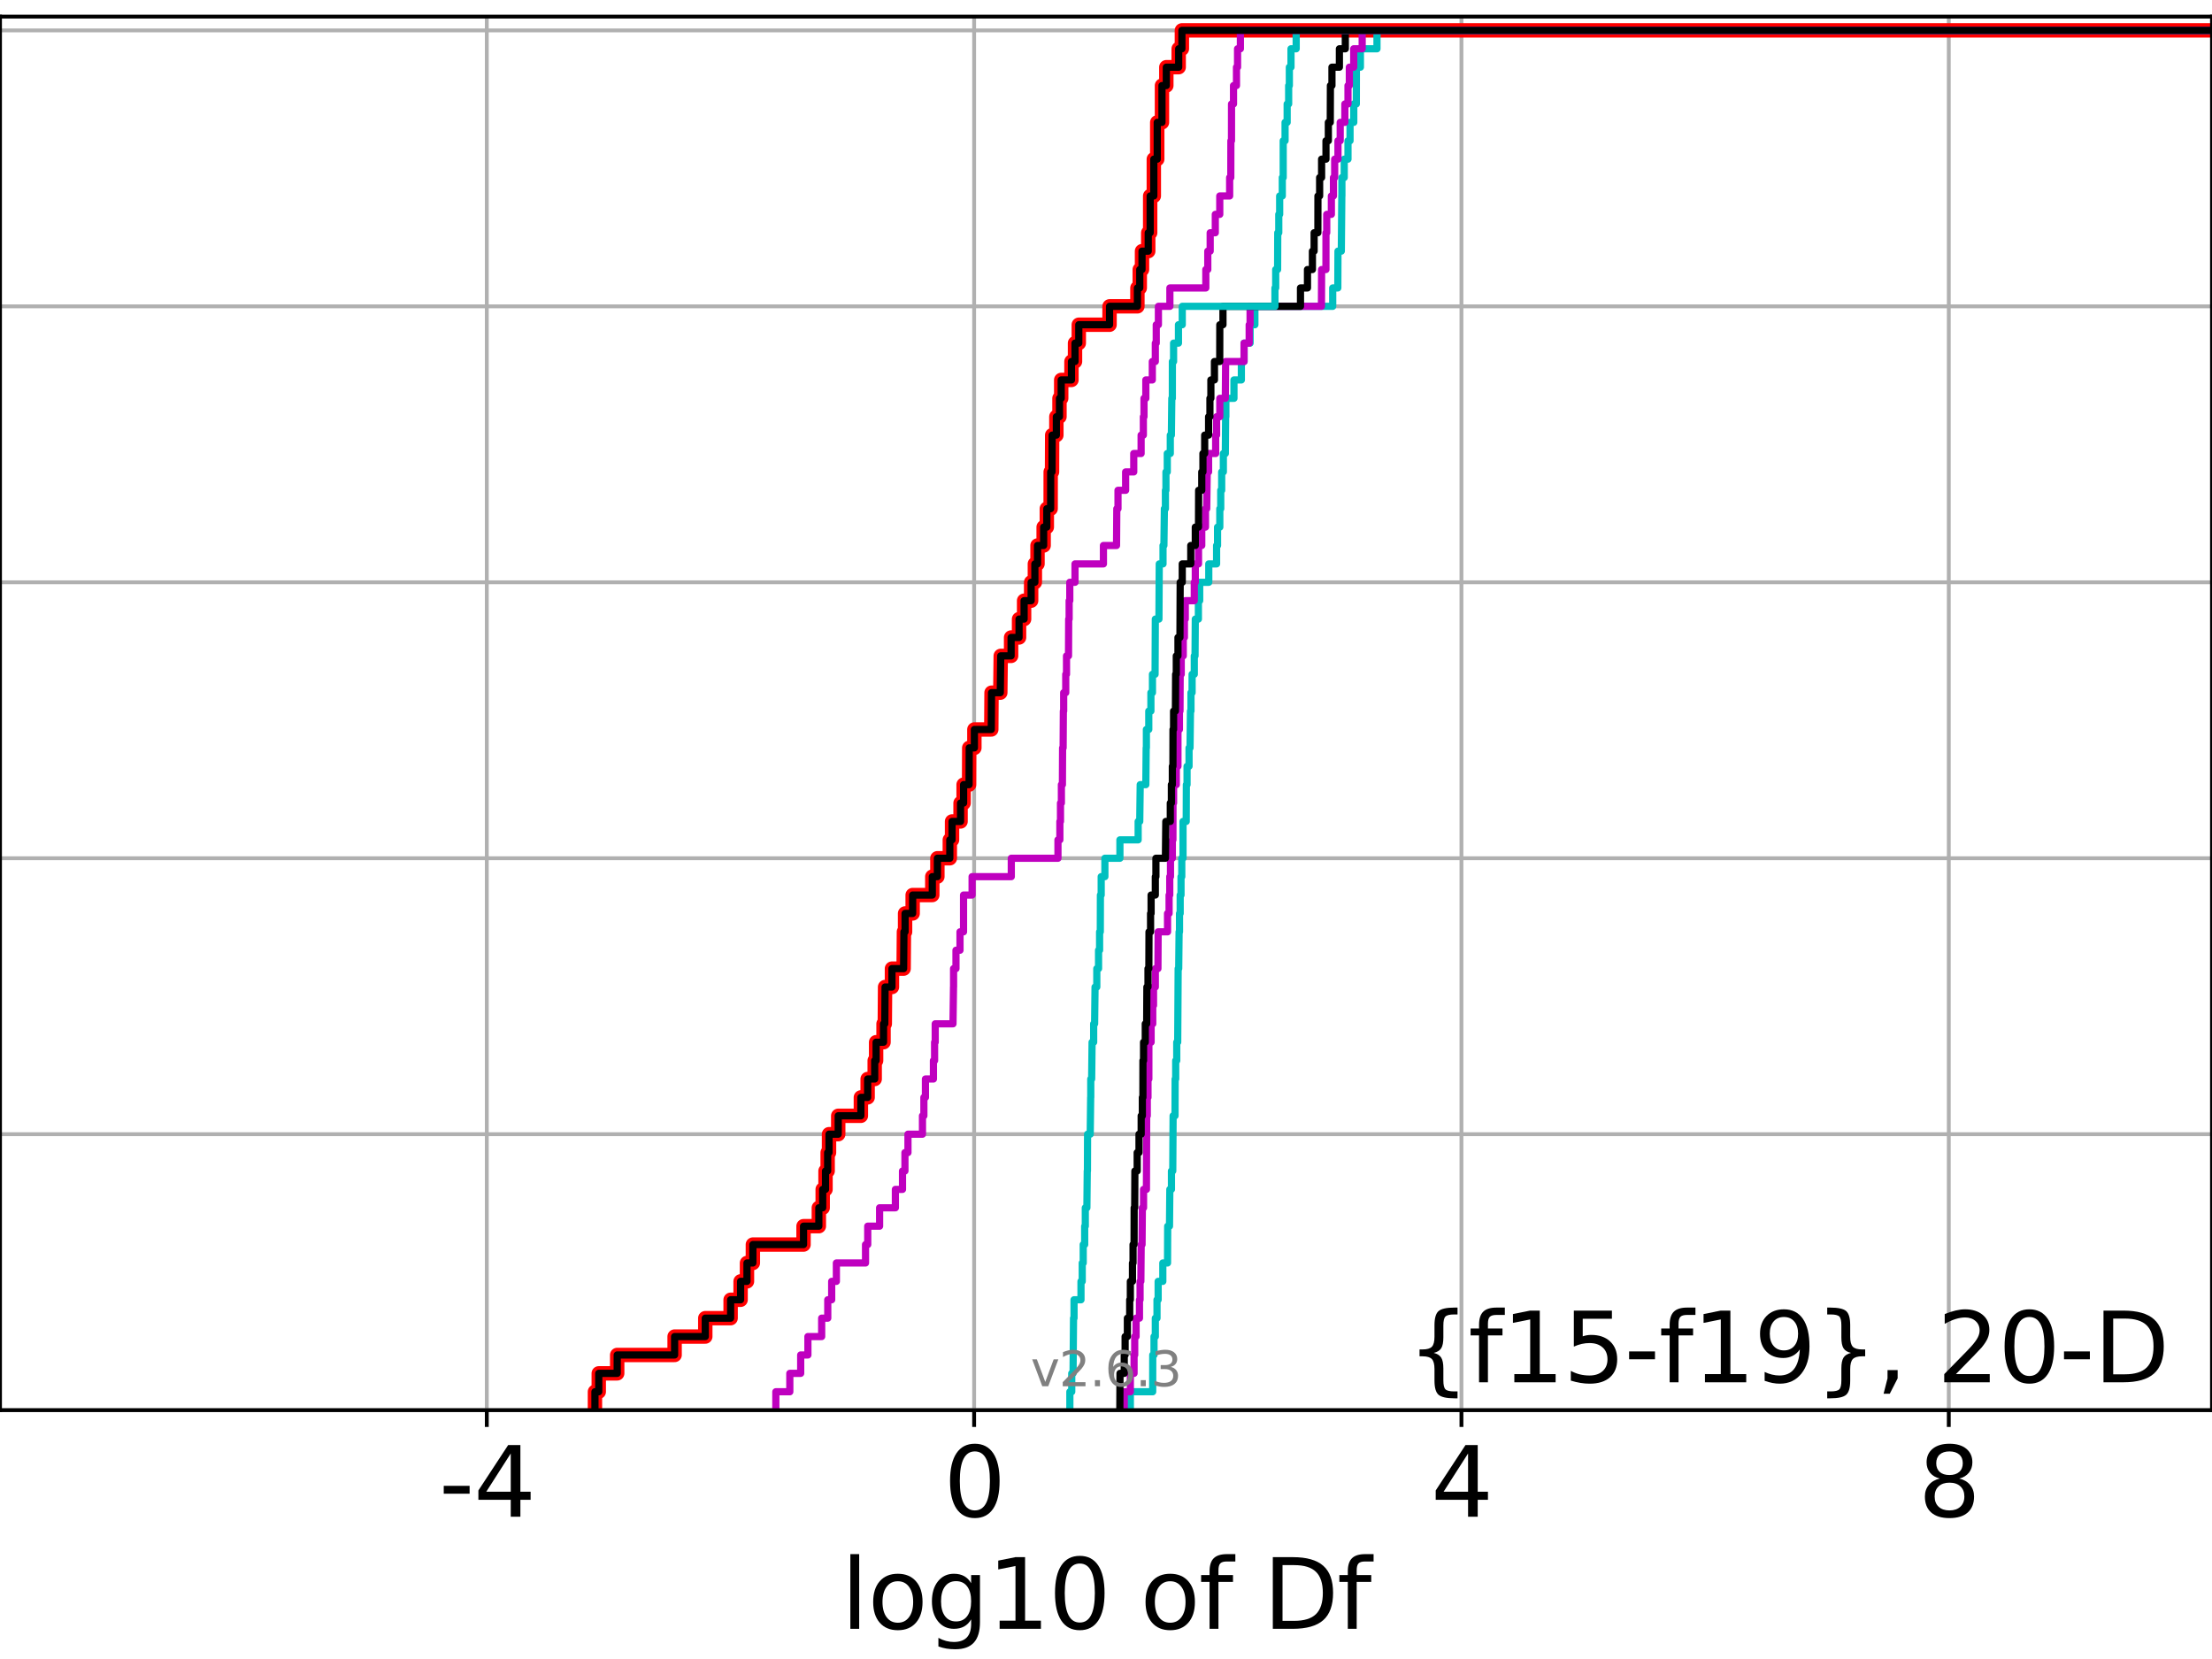 <?xml version="1.0" encoding="utf-8" standalone="no"?>
<!DOCTYPE svg PUBLIC "-//W3C//DTD SVG 1.1//EN"
  "http://www.w3.org/Graphics/SVG/1.1/DTD/svg11.dtd">
<svg xmlns:xlink="http://www.w3.org/1999/xlink" width="460.8pt" height="345.6pt" viewBox="0 0 460.8 345.6" xmlns="http://www.w3.org/2000/svg" version="1.1">
 <defs>
  <style type="text/css">*{stroke-linejoin: round; stroke-linecap: butt}</style>
 </defs>
 <g id="figure_1">
  <g id="patch_1">
   <path d="M 0 345.6 
L 460.8 345.6 
L 460.8 0 
L 0 0 
z
" style="fill: #ffffff"/>
  </g>
  <g id="axes_1">
   <g id="patch_2">
    <path d="M 0 293.76 
L 460.8 293.76 
L 460.8 3.456 
L 0 3.456 
z
" style="fill: #ffffff"/>
   </g>
   <g id="matplotlib.axis_1">
    <g id="xtick_1">
     <g id="line2d_1">
      <path d="M 101.409 293.76 
L 101.409 3.456 
" clip-path="url(#p34dbc4b53c)" style="fill: none; stroke: #b0b0b0; stroke-width: 0.8; stroke-linecap: square"/>
     </g>
     <g id="line2d_2">
      <defs>
       <path id="m045b98f81b" d="M 0 0 
L 0 3.5 
" style="stroke: #000000; stroke-width: 0.8"/>
      </defs>
      <g>
       <use xlink:href="#m045b98f81b" x="101.409" y="293.76" style="stroke: #000000; stroke-width: 0.8"/>
      </g>
     </g>
     <g id="text_1">
      <!-- -4 -->
      <g transform="translate(91.439 315.957) scale(0.2 -0.2)">
       <defs>
        <path id="DejaVuSans-2d" d="M 313 2009 
L 1997 2009 
L 1997 1497 
L 313 1497 
L 313 2009 
z
" transform="scale(0.016)"/>
        <path id="DejaVuSans-34" d="M 2419 4116 
L 825 1625 
L 2419 1625 
L 2419 4116 
z
M 2253 4666 
L 3047 4666 
L 3047 1625 
L 3713 1625 
L 3713 1100 
L 3047 1100 
L 3047 0 
L 2419 0 
L 2419 1100 
L 313 1100 
L 313 1709 
L 2253 4666 
z
" transform="scale(0.016)"/>
       </defs>
       <use xlink:href="#DejaVuSans-2d"/>
       <use xlink:href="#DejaVuSans-34" x="36.084"/>
      </g>
     </g>
    </g>
    <g id="xtick_2">
     <g id="line2d_3">
      <path d="M 202.928 293.76 
L 202.928 3.456 
" clip-path="url(#p34dbc4b53c)" style="fill: none; stroke: #b0b0b0; stroke-width: 0.8; stroke-linecap: square"/>
     </g>
     <g id="line2d_4">
      <g>
       <use xlink:href="#m045b98f81b" x="202.928" y="293.76" style="stroke: #000000; stroke-width: 0.8"/>
      </g>
     </g>
     <g id="text_2">
      <!-- 0 -->
      <g transform="translate(196.566 315.957) scale(0.2 -0.2)">
       <defs>
        <path id="DejaVuSans-30" d="M 2034 4250 
Q 1547 4250 1301 3770 
Q 1056 3291 1056 2328 
Q 1056 1369 1301 889 
Q 1547 409 2034 409 
Q 2525 409 2770 889 
Q 3016 1369 3016 2328 
Q 3016 3291 2770 3770 
Q 2525 4250 2034 4250 
z
M 2034 4750 
Q 2819 4750 3233 4129 
Q 3647 3509 3647 2328 
Q 3647 1150 3233 529 
Q 2819 -91 2034 -91 
Q 1250 -91 836 529 
Q 422 1150 422 2328 
Q 422 3509 836 4129 
Q 1250 4750 2034 4750 
z
" transform="scale(0.016)"/>
       </defs>
       <use xlink:href="#DejaVuSans-30"/>
      </g>
     </g>
    </g>
    <g id="xtick_3">
     <g id="line2d_5">
      <path d="M 304.447 293.76 
L 304.447 3.456 
" clip-path="url(#p34dbc4b53c)" style="fill: none; stroke: #b0b0b0; stroke-width: 0.8; stroke-linecap: square"/>
     </g>
     <g id="line2d_6">
      <g>
       <use xlink:href="#m045b98f81b" x="304.447" y="293.76" style="stroke: #000000; stroke-width: 0.8"/>
      </g>
     </g>
     <g id="text_3">
      <!-- 4 -->
      <g transform="translate(298.084 315.957) scale(0.2 -0.2)">
       <use xlink:href="#DejaVuSans-34"/>
      </g>
     </g>
    </g>
    <g id="xtick_4">
     <g id="line2d_7">
      <path d="M 405.966 293.76 
L 405.966 3.456 
" clip-path="url(#p34dbc4b53c)" style="fill: none; stroke: #b0b0b0; stroke-width: 0.8; stroke-linecap: square"/>
     </g>
     <g id="line2d_8">
      <g>
       <use xlink:href="#m045b98f81b" x="405.966" y="293.76" style="stroke: #000000; stroke-width: 0.8"/>
      </g>
     </g>
     <g id="text_4">
      <!-- 8 -->
      <g transform="translate(399.603 315.957) scale(0.2 -0.2)">
       <defs>
        <path id="DejaVuSans-38" d="M 2034 2216 
Q 1584 2216 1326 1975 
Q 1069 1734 1069 1313 
Q 1069 891 1326 650 
Q 1584 409 2034 409 
Q 2484 409 2743 651 
Q 3003 894 3003 1313 
Q 3003 1734 2745 1975 
Q 2488 2216 2034 2216 
z
M 1403 2484 
Q 997 2584 770 2862 
Q 544 3141 544 3541 
Q 544 4100 942 4425 
Q 1341 4750 2034 4750 
Q 2731 4750 3128 4425 
Q 3525 4100 3525 3541 
Q 3525 3141 3298 2862 
Q 3072 2584 2669 2484 
Q 3125 2378 3379 2068 
Q 3634 1759 3634 1313 
Q 3634 634 3220 271 
Q 2806 -91 2034 -91 
Q 1263 -91 848 271 
Q 434 634 434 1313 
Q 434 1759 690 2068 
Q 947 2378 1403 2484 
z
M 1172 3481 
Q 1172 3119 1398 2916 
Q 1625 2713 2034 2713 
Q 2441 2713 2670 2916 
Q 2900 3119 2900 3481 
Q 2900 3844 2670 4047 
Q 2441 4250 2034 4250 
Q 1625 4250 1398 4047 
Q 1172 3844 1172 3481 
z
" transform="scale(0.016)"/>
       </defs>
       <use xlink:href="#DejaVuSans-38"/>
      </g>
     </g>
    </g>
    <g id="text_5">
     <!-- log10 of Df -->
     <g transform="translate(175.214 339.313) scale(0.2 -0.2)">
      <defs>
       <path id="DejaVuSans-6c" d="M 603 4863 
L 1178 4863 
L 1178 0 
L 603 0 
L 603 4863 
z
" transform="scale(0.016)"/>
       <path id="DejaVuSans-6f" d="M 1959 3097 
Q 1497 3097 1228 2736 
Q 959 2375 959 1747 
Q 959 1119 1226 758 
Q 1494 397 1959 397 
Q 2419 397 2687 759 
Q 2956 1122 2956 1747 
Q 2956 2369 2687 2733 
Q 2419 3097 1959 3097 
z
M 1959 3584 
Q 2709 3584 3137 3096 
Q 3566 2609 3566 1747 
Q 3566 888 3137 398 
Q 2709 -91 1959 -91 
Q 1206 -91 779 398 
Q 353 888 353 1747 
Q 353 2609 779 3096 
Q 1206 3584 1959 3584 
z
" transform="scale(0.016)"/>
       <path id="DejaVuSans-67" d="M 2906 1791 
Q 2906 2416 2648 2759 
Q 2391 3103 1925 3103 
Q 1463 3103 1205 2759 
Q 947 2416 947 1791 
Q 947 1169 1205 825 
Q 1463 481 1925 481 
Q 2391 481 2648 825 
Q 2906 1169 2906 1791 
z
M 3481 434 
Q 3481 -459 3084 -895 
Q 2688 -1331 1869 -1331 
Q 1566 -1331 1297 -1286 
Q 1028 -1241 775 -1147 
L 775 -588 
Q 1028 -725 1275 -790 
Q 1522 -856 1778 -856 
Q 2344 -856 2625 -561 
Q 2906 -266 2906 331 
L 2906 616 
Q 2728 306 2450 153 
Q 2172 0 1784 0 
Q 1141 0 747 490 
Q 353 981 353 1791 
Q 353 2603 747 3093 
Q 1141 3584 1784 3584 
Q 2172 3584 2450 3431 
Q 2728 3278 2906 2969 
L 2906 3500 
L 3481 3500 
L 3481 434 
z
" transform="scale(0.016)"/>
       <path id="DejaVuSans-31" d="M 794 531 
L 1825 531 
L 1825 4091 
L 703 3866 
L 703 4441 
L 1819 4666 
L 2450 4666 
L 2450 531 
L 3481 531 
L 3481 0 
L 794 0 
L 794 531 
z
" transform="scale(0.016)"/>
       <path id="DejaVuSans-20" transform="scale(0.016)"/>
       <path id="DejaVuSans-66" d="M 2375 4863 
L 2375 4384 
L 1825 4384 
Q 1516 4384 1395 4259 
Q 1275 4134 1275 3809 
L 1275 3500 
L 2222 3500 
L 2222 3053 
L 1275 3053 
L 1275 0 
L 697 0 
L 697 3053 
L 147 3053 
L 147 3500 
L 697 3500 
L 697 3744 
Q 697 4328 969 4595 
Q 1241 4863 1831 4863 
L 2375 4863 
z
" transform="scale(0.016)"/>
       <path id="DejaVuSans-44" d="M 1259 4147 
L 1259 519 
L 2022 519 
Q 2988 519 3436 956 
Q 3884 1394 3884 2338 
Q 3884 3275 3436 3711 
Q 2988 4147 2022 4147 
L 1259 4147 
z
M 628 4666 
L 1925 4666 
Q 3281 4666 3915 4102 
Q 4550 3538 4550 2338 
Q 4550 1131 3912 565 
Q 3275 0 1925 0 
L 628 0 
L 628 4666 
z
" transform="scale(0.016)"/>
      </defs>
      <use xlink:href="#DejaVuSans-6c"/>
      <use xlink:href="#DejaVuSans-6f" x="27.783"/>
      <use xlink:href="#DejaVuSans-67" x="88.965"/>
      <use xlink:href="#DejaVuSans-31" x="152.441"/>
      <use xlink:href="#DejaVuSans-30" x="216.064"/>
      <use xlink:href="#DejaVuSans-20" x="279.688"/>
      <use xlink:href="#DejaVuSans-6f" x="311.475"/>
      <use xlink:href="#DejaVuSans-66" x="372.656"/>
      <use xlink:href="#DejaVuSans-20" x="407.861"/>
      <use xlink:href="#DejaVuSans-44" x="439.648"/>
      <use xlink:href="#DejaVuSans-66" x="516.65"/>
     </g>
    </g>
   </g>
   <g id="matplotlib.axis_2">
    <g id="ytick_1">
     <g id="line2d_9">
      <path d="M 0 293.76 
L 460.8 293.76 
" clip-path="url(#p34dbc4b53c)" style="fill: none; stroke: #b0b0b0; stroke-width: 0.8; stroke-linecap: square"/>
     </g>
     <g id="line2d_10">
      <defs>
       <path id="m3f3d6a23a7" d="M 0 0 
L -3.5 0 
" style="stroke: #000000; stroke-width: 0.8"/>
      </defs>
      <g>
       <use xlink:href="#m3f3d6a23a7" x="0" y="293.76" style="stroke: #000000; stroke-width: 0.8"/>
      </g>
     </g>
    </g>
    <g id="ytick_2">
     <g id="line2d_11">
      <path d="M 0 236.274 
L 460.8 236.274 
" clip-path="url(#p34dbc4b53c)" style="fill: none; stroke: #b0b0b0; stroke-width: 0.8; stroke-linecap: square"/>
     </g>
     <g id="line2d_12">
      <g>
       <use xlink:href="#m3f3d6a23a7" x="0" y="236.274" style="stroke: #000000; stroke-width: 0.8"/>
      </g>
     </g>
    </g>
    <g id="ytick_3">
     <g id="line2d_13">
      <path d="M 0 178.788 
L 460.8 178.788 
" clip-path="url(#p34dbc4b53c)" style="fill: none; stroke: #b0b0b0; stroke-width: 0.8; stroke-linecap: square"/>
     </g>
     <g id="line2d_14">
      <g>
       <use xlink:href="#m3f3d6a23a7" x="0" y="178.788" style="stroke: #000000; stroke-width: 0.8"/>
      </g>
     </g>
    </g>
    <g id="ytick_4">
     <g id="line2d_15">
      <path d="M 0 121.302 
L 460.8 121.302 
" clip-path="url(#p34dbc4b53c)" style="fill: none; stroke: #b0b0b0; stroke-width: 0.8; stroke-linecap: square"/>
     </g>
     <g id="line2d_16">
      <g>
       <use xlink:href="#m3f3d6a23a7" x="0" y="121.302" style="stroke: #000000; stroke-width: 0.8"/>
      </g>
     </g>
    </g>
    <g id="ytick_5">
     <g id="line2d_17">
      <path d="M 0 63.816 
L 460.8 63.816 
" clip-path="url(#p34dbc4b53c)" style="fill: none; stroke: #b0b0b0; stroke-width: 0.8; stroke-linecap: square"/>
     </g>
     <g id="line2d_18">
      <g>
       <use xlink:href="#m3f3d6a23a7" x="0" y="63.816" style="stroke: #000000; stroke-width: 0.8"/>
      </g>
     </g>
    </g>
    <g id="ytick_6">
     <g id="line2d_19">
      <path d="M 0 6.33 
L 460.8 6.33 
" clip-path="url(#p34dbc4b53c)" style="fill: none; stroke: #b0b0b0; stroke-width: 0.8; stroke-linecap: square"/>
     </g>
     <g id="line2d_20">
      <g>
       <use xlink:href="#m3f3d6a23a7" x="0" y="6.33" style="stroke: #000000; stroke-width: 0.8"/>
      </g>
     </g>
    </g>
   </g>
   <g id="line2d_21">
    <path d="M 123.938 293.76 
L 123.938 289.928 
L 124.732 289.928 
L 124.732 286.095 
L 128.573 286.095 
L 128.573 282.263 
L 140.533 282.263 
L 140.533 278.43 
L 146.923 278.43 
L 146.923 274.598 
L 152.201 274.598 
L 152.201 270.766 
L 154.28 270.766 
L 154.28 266.933 
L 155.61 266.933 
L 155.61 263.101 
L 156.837 263.101 
L 156.837 259.268 
L 167.391 259.268 
L 167.391 255.436 
L 170.58 255.436 
L 170.58 251.604 
L 171.381 251.604 
L 171.381 247.771 
L 171.97 247.771 
L 171.97 243.939 
L 172.415 243.939 
L 172.415 240.106 
L 172.701 240.106 
L 172.701 236.274 
L 174.618 236.274 
L 174.618 232.442 
L 179.336 232.442 
L 179.336 228.609 
L 180.745 228.609 
L 180.745 224.777 
L 182.214 224.777 
L 182.214 220.944 
L 182.51 220.944 
L 182.51 217.112 
L 184.057 217.112 
L 184.057 213.28 
L 184.321 213.28 
L 184.377 205.615 
L 185.811 205.615 
L 185.811 201.782 
L 188.24 201.782 
L 188.304 194.118 
L 188.544 194.118 
L 188.544 190.285 
L 190.123 190.285 
L 190.123 186.453 
L 194.214 186.453 
L 194.214 182.621 
L 195.274 182.621 
L 195.274 178.788 
L 197.863 178.788 
L 197.863 174.956 
L 198.329 174.956 
L 198.329 171.123 
L 200.101 171.123 
L 200.101 167.291 
L 200.737 167.291 
L 200.737 163.459 
L 201.879 163.459 
L 201.909 155.794 
L 202.982 155.794 
L 202.982 151.961 
L 206.503 151.961 
L 206.555 144.297 
L 208.381 144.297 
L 208.471 136.632 
L 210.63 136.632 
L 210.63 132.799 
L 212.288 132.799 
L 212.288 128.967 
L 213.339 128.967 
L 213.339 125.135 
L 214.806 125.135 
L 214.806 121.302 
L 215.582 121.302 
L 215.582 117.47 
L 216.132 117.47 
L 216.132 113.637 
L 217.409 113.637 
L 217.409 109.805 
L 218.072 109.805 
L 218.072 105.973 
L 218.868 105.973 
L 218.877 98.308 
L 219.158 98.308 
L 219.185 90.643 
L 220.06 90.643 
L 220.06 86.811 
L 220.709 86.811 
L 220.709 82.978 
L 221.069 82.978 
L 221.069 79.146 
L 223.206 79.146 
L 223.206 75.313 
L 223.946 75.313 
L 223.946 71.481 
L 224.732 71.481 
L 224.732 67.649 
L 231.139 67.649 
L 231.139 63.816 
L 236.943 63.816 
L 236.943 59.984 
L 237.433 59.984 
L 237.433 56.151 
L 237.902 56.151 
L 237.902 52.319 
L 239.2 52.319 
L 239.2 48.487 
L 239.601 48.487 
L 239.601 40.822 
L 240.361 40.822 
L 240.361 33.157 
L 241.073 33.157 
L 241.073 25.492 
L 242.06 25.492 
L 242.06 17.827 
L 242.967 17.827 
L 242.967 13.995 
L 245.542 13.995 
L 245.542 10.163 
L 246.21 10.163 
L 246.21 6.33 
L 246.21 6.33 
L 460.8 6.33 
L 460.8 6.33 
" clip-path="url(#p34dbc4b53c)" style="fill: none; stroke: #ff0000; stroke-width: 3; stroke-linecap: square"/>
   </g>
   <g id="line2d_22">
    <path d="M 235.472 293.76 
L 235.472 289.928 
L 240.124 289.928 
L 240.139 282.263 
L 240.403 282.263 
L 240.403 278.43 
L 240.676 278.43 
L 240.676 274.598 
L 241.025 274.598 
L 241.025 270.766 
L 241.264 270.766 
L 241.264 266.933 
L 242.236 266.933 
L 242.236 263.101 
L 243.218 263.101 
L 243.251 255.436 
L 243.627 255.436 
L 243.696 247.771 
L 244.033 247.771 
L 244.033 243.939 
L 244.307 243.939 
L 244.38 232.442 
L 244.78 232.442 
L 244.802 224.777 
L 244.92 224.777 
L 244.92 220.944 
L 245.138 220.944 
L 245.138 217.112 
L 245.337 217.112 
L 245.432 201.782 
L 245.545 201.782 
L 245.626 194.118 
L 245.713 194.118 
L 245.713 190.285 
L 245.854 190.285 
L 245.854 186.453 
L 246.027 186.453 
L 246.027 182.621 
L 246.185 182.621 
L 246.185 178.788 
L 246.444 178.788 
L 246.445 171.123 
L 247.112 171.123 
L 247.14 163.459 
L 247.285 163.459 
L 247.285 159.626 
L 247.7 159.626 
L 247.7 155.794 
L 247.905 155.794 
L 247.995 148.129 
L 248.102 148.129 
L 248.102 144.297 
L 248.337 144.297 
L 248.337 140.464 
L 248.791 140.464 
L 248.791 136.632 
L 248.949 136.632 
L 249.003 128.967 
L 249.648 128.967 
L 249.648 125.135 
L 249.918 125.135 
L 249.918 121.302 
L 251.809 121.302 
L 251.809 117.47 
L 253.438 117.47 
L 253.438 113.637 
L 253.638 113.637 
L 253.638 109.805 
L 254.108 109.805 
L 254.108 105.973 
L 254.302 105.973 
L 254.302 102.14 
L 254.499 102.14 
L 254.499 98.308 
L 254.847 98.308 
L 254.847 94.475 
L 255.26 94.475 
L 255.322 86.811 
L 255.375 86.811 
L 255.375 82.978 
L 257.058 82.978 
L 257.058 79.146 
L 258.6 79.146 
L 258.6 75.313 
L 259.162 75.313 
L 259.162 71.481 
L 260.416 71.481 
L 260.416 67.649 
L 261.415 67.649 
L 261.415 63.816 
L 277.628 63.816 
L 277.628 59.984 
L 278.691 59.984 
L 278.723 52.319 
L 279.422 52.319 
L 279.526 40.822 
L 279.543 40.822 
L 279.543 36.989 
L 280.028 36.989 
L 280.028 33.157 
L 280.811 33.157 
L 280.811 29.325 
L 281.238 29.325 
L 281.238 25.492 
L 282.016 25.492 
L 282.016 21.66 
L 282.549 21.66 
L 282.562 13.995 
L 283.397 13.995 
L 283.397 10.163 
L 286.85 10.163 
L 286.85 6.33 
L 286.85 6.33 
L 460.8 6.33 
L 460.8 6.33 
" clip-path="url(#p34dbc4b53c)" style="fill: none; stroke: #00bfbf; stroke-width: 1.5; stroke-linecap: square"/>
   </g>
   <g id="line2d_23">
    <path d="M 234.201 293.76 
L 234.201 289.928 
L 235.472 289.928 
L 235.472 286.095 
L 236.247 286.095 
L 236.247 282.263 
L 236.381 282.263 
L 236.381 278.43 
L 236.665 278.43 
L 236.665 274.598 
L 237.373 274.598 
L 237.373 270.766 
L 237.498 270.766 
L 237.498 266.933 
L 237.662 266.933 
L 237.728 259.268 
L 237.912 259.268 
L 237.973 251.604 
L 238.223 251.604 
L 238.223 247.771 
L 238.823 247.771 
L 238.874 232.442 
L 238.999 232.442 
L 238.999 228.609 
L 239.147 228.609 
L 239.147 224.777 
L 239.327 224.777 
L 239.334 217.112 
L 239.796 217.112 
L 239.796 213.28 
L 240.139 213.28 
L 240.139 209.447 
L 240.299 209.447 
L 240.299 205.615 
L 240.676 205.615 
L 240.676 201.782 
L 241.217 201.782 
L 241.264 194.118 
L 243.218 194.118 
L 243.218 190.285 
L 243.542 190.285 
L 243.542 186.453 
L 243.681 186.453 
L 243.681 182.621 
L 243.833 182.621 
L 243.833 178.788 
L 244.221 178.788 
L 244.221 174.956 
L 244.341 174.956 
L 244.357 167.291 
L 244.479 167.291 
L 244.479 163.459 
L 245.043 163.459 
L 245.043 159.626 
L 245.386 159.626 
L 245.391 151.961 
L 245.694 151.961 
L 245.694 148.129 
L 245.815 148.129 
L 245.854 140.464 
L 246.072 140.464 
L 246.072 136.632 
L 246.493 136.632 
L 246.493 132.799 
L 246.733 132.799 
L 246.733 128.967 
L 246.915 128.967 
L 246.915 125.135 
L 248.791 125.135 
L 248.791 121.302 
L 249.003 121.302 
L 249.003 117.47 
L 249.673 117.47 
L 249.673 113.637 
L 250.347 113.637 
L 250.347 109.805 
L 251.121 109.805 
L 251.121 105.973 
L 251.377 105.973 
L 251.482 98.308 
L 251.771 98.308 
L 251.771 94.475 
L 253.244 94.475 
L 253.244 90.643 
L 253.438 90.643 
L 253.438 86.811 
L 254.108 86.811 
L 254.108 82.978 
L 255.26 82.978 
L 255.322 75.313 
L 259.162 75.313 
L 259.162 71.481 
L 260.228 71.481 
L 260.228 67.649 
L 260.416 67.649 
L 260.416 63.816 
L 275.282 63.816 
L 275.313 56.151 
L 276.218 56.151 
L 276.226 48.487 
L 276.382 48.487 
L 276.382 44.654 
L 277.35 44.654 
L 277.35 40.822 
L 277.783 40.822 
L 277.783 36.989 
L 278.038 36.989 
L 278.038 33.157 
L 278.723 33.157 
L 278.723 29.325 
L 279.19 29.325 
L 279.19 25.492 
L 280.159 25.492 
L 280.159 21.66 
L 280.811 21.66 
L 280.811 17.827 
L 281.092 17.827 
L 281.092 13.995 
L 282.004 13.995 
L 282.004 10.163 
L 283.767 10.163 
L 283.767 6.33 
L 283.767 6.33 
L 460.8 6.33 
L 460.8 6.33 
" clip-path="url(#p34dbc4b53c)" style="fill: none; stroke: #bf00bf; stroke-width: 1.5; stroke-linecap: square"/>
   </g>
   <g id="line2d_24">
    <path d="M 233.281 293.76 
L 233.316 286.095 
L 234.201 286.095 
L 234.201 282.263 
L 234.382 282.263 
L 234.382 278.43 
L 234.854 278.43 
L 234.854 274.598 
L 235.338 274.598 
L 235.338 270.766 
L 235.472 270.766 
L 235.472 266.933 
L 235.913 266.933 
L 235.913 263.101 
L 236.035 263.101 
L 236.035 259.268 
L 236.247 259.268 
L 236.265 251.604 
L 236.381 251.604 
L 236.416 243.939 
L 236.896 243.939 
L 236.896 240.106 
L 237.275 240.106 
L 237.275 236.274 
L 237.728 236.274 
L 237.728 232.442 
L 237.973 232.442 
L 237.973 228.609 
L 238.086 228.609 
L 238.093 220.944 
L 238.223 220.944 
L 238.223 217.112 
L 238.582 217.112 
L 238.582 213.28 
L 238.874 213.28 
L 238.915 205.615 
L 239.147 205.615 
L 239.147 201.782 
L 239.327 201.782 
L 239.356 194.118 
L 239.684 194.118 
L 239.684 190.285 
L 239.796 190.285 
L 239.796 186.453 
L 240.676 186.453 
L 240.676 182.621 
L 240.798 182.621 
L 240.798 178.788 
L 242.777 178.788 
L 242.86 171.123 
L 243.793 171.123 
L 243.793 167.291 
L 244.019 167.291 
L 244.019 163.459 
L 244.221 163.459 
L 244.221 159.626 
L 244.341 159.626 
L 244.357 151.961 
L 244.479 151.961 
L 244.479 148.129 
L 244.863 148.129 
L 244.906 140.464 
L 245.043 140.464 
L 245.043 136.632 
L 245.391 136.632 
L 245.391 132.799 
L 245.804 132.799 
L 245.854 121.302 
L 246.286 121.302 
L 246.286 117.47 
L 248.06 117.47 
L 248.06 113.637 
L 249.003 113.637 
L 249.003 109.805 
L 249.673 109.805 
L 249.698 102.14 
L 250.347 102.14 
L 250.347 98.308 
L 250.593 98.308 
L 250.593 94.475 
L 250.959 94.475 
L 250.959 90.643 
L 251.771 90.643 
L 251.771 86.811 
L 252.05 86.811 
L 252.05 82.978 
L 252.248 82.978 
L 252.248 79.146 
L 252.992 79.146 
L 252.992 75.313 
L 254.093 75.313 
L 254.108 67.649 
L 254.767 67.649 
L 254.767 63.816 
L 270.914 63.816 
L 270.914 59.984 
L 272.371 59.984 
L 272.371 56.151 
L 273.399 56.151 
L 273.399 52.319 
L 273.756 52.319 
L 273.756 48.487 
L 274.538 48.487 
L 274.551 40.822 
L 274.904 40.822 
L 274.904 36.989 
L 275.313 36.989 
L 275.313 33.157 
L 276.226 33.157 
L 276.226 29.325 
L 276.719 29.325 
L 276.719 25.492 
L 277.119 25.492 
L 277.148 17.827 
L 277.469 17.827 
L 277.469 13.995 
L 279.021 13.995 
L 279.021 10.163 
L 280.253 10.163 
L 280.253 6.33 
L 280.253 6.33 
L 460.8 6.33 
L 460.8 6.33 
" clip-path="url(#p34dbc4b53c)" style="fill: none; stroke: #000000; stroke-width: 1.5; stroke-linecap: square"/>
   </g>
   <g id="line2d_25">
    <path d="M 222.872 293.76 
L 222.872 289.928 
L 223.264 289.928 
L 223.264 286.095 
L 223.538 286.095 
L 223.636 274.598 
L 223.743 274.598 
L 223.743 270.766 
L 225.189 270.766 
L 225.189 266.933 
L 225.449 266.933 
L 225.449 263.101 
L 225.654 263.101 
L 225.654 259.268 
L 225.959 259.268 
L 225.959 255.436 
L 226.088 255.436 
L 226.088 251.604 
L 226.419 251.604 
L 226.496 243.939 
L 226.535 243.939 
L 226.562 236.274 
L 227.112 236.274 
L 227.205 228.609 
L 227.226 228.609 
L 227.226 224.777 
L 227.413 224.777 
L 227.5 217.112 
L 227.83 217.112 
L 227.83 213.28 
L 228.027 213.28 
L 228.119 205.615 
L 228.484 205.615 
L 228.484 201.782 
L 228.85 201.782 
L 228.85 197.95 
L 229.066 197.95 
L 229.066 194.118 
L 229.213 194.118 
L 229.235 186.453 
L 229.399 186.453 
L 229.399 182.621 
L 230.168 182.621 
L 230.168 178.788 
L 233.299 178.788 
L 233.299 174.956 
L 237.098 174.956 
L 237.098 171.123 
L 237.429 171.123 
L 237.527 163.459 
L 238.697 163.459 
L 238.77 155.794 
L 238.814 155.794 
L 238.814 151.961 
L 239.311 151.961 
L 239.311 148.129 
L 239.754 148.129 
L 239.754 144.297 
L 240.078 144.297 
L 240.078 140.464 
L 240.623 140.464 
L 240.676 128.967 
L 241.43 128.967 
L 241.494 117.47 
L 242.277 117.47 
L 242.277 113.637 
L 242.463 113.637 
L 242.562 105.973 
L 242.777 105.973 
L 242.777 102.14 
L 242.889 102.14 
L 242.889 98.308 
L 243.164 98.308 
L 243.164 94.475 
L 243.793 94.475 
L 243.793 90.643 
L 244.019 90.643 
L 244.108 82.978 
L 244.221 82.978 
L 244.23 75.313 
L 244.479 75.313 
L 244.479 71.481 
L 245.495 71.481 
L 245.495 67.649 
L 246.286 67.649 
L 246.286 63.816 
L 265.596 63.816 
L 265.596 59.984 
L 265.752 59.984 
L 265.752 56.151 
L 266.15 56.151 
L 266.178 48.487 
L 266.392 48.487 
L 266.392 44.654 
L 266.578 44.654 
L 266.578 40.822 
L 267.126 40.822 
L 267.126 36.989 
L 267.314 36.989 
L 267.316 29.325 
L 267.703 29.325 
L 267.703 25.492 
L 268.139 25.492 
L 268.139 21.66 
L 268.452 21.66 
L 268.452 17.827 
L 268.596 17.827 
L 268.596 13.995 
L 268.937 13.995 
L 268.937 10.163 
L 270.019 10.163 
L 270.019 6.33 
L 270.019 6.33 
L 460.8 6.33 
L 460.8 6.33 
" clip-path="url(#p34dbc4b53c)" style="fill: none; stroke: #00bfbf; stroke-width: 1.5; stroke-linecap: square"/>
   </g>
   <g id="line2d_26">
    <path d="M 161.622 293.76 
L 161.622 289.928 
L 164.534 289.928 
L 164.534 286.095 
L 166.799 286.095 
L 166.799 282.263 
L 168.302 282.263 
L 168.302 278.43 
L 171.168 278.43 
L 171.168 274.598 
L 172.439 274.598 
L 172.439 270.766 
L 173.255 270.766 
L 173.255 266.933 
L 174.233 266.933 
L 174.233 263.101 
L 180.305 263.101 
L 180.305 259.268 
L 180.765 259.268 
L 180.765 255.436 
L 183.237 255.436 
L 183.237 251.604 
L 186.526 251.604 
L 186.526 247.771 
L 188.007 247.771 
L 188.007 243.939 
L 188.516 243.939 
L 188.516 240.106 
L 189.146 240.106 
L 189.146 236.274 
L 192.167 236.274 
L 192.167 232.442 
L 192.462 232.442 
L 192.462 228.609 
L 192.785 228.609 
L 192.785 224.777 
L 194.449 224.777 
L 194.449 220.944 
L 194.693 220.944 
L 194.693 217.112 
L 194.825 217.112 
L 194.825 213.28 
L 198.524 213.28 
L 198.634 205.615 
L 198.648 205.615 
L 198.648 201.782 
L 199.148 201.782 
L 199.148 197.95 
L 199.986 197.95 
L 199.986 194.118 
L 200.721 194.118 
L 200.725 186.453 
L 202.506 186.453 
L 202.506 182.621 
L 210.672 182.621 
L 210.672 178.788 
L 220.393 178.788 
L 220.393 174.956 
L 220.79 174.956 
L 220.79 171.123 
L 220.917 171.123 
L 220.917 167.291 
L 221.107 167.291 
L 221.107 163.459 
L 221.318 163.459 
L 221.357 155.794 
L 221.469 155.794 
L 221.518 148.129 
L 221.583 148.129 
L 221.583 144.297 
L 222.014 144.297 
L 222.014 140.464 
L 222.174 140.464 
L 222.174 136.632 
L 222.591 136.632 
L 222.626 128.967 
L 222.722 128.967 
L 222.722 125.135 
L 222.857 125.135 
L 222.857 121.302 
L 223.945 121.302 
L 223.945 117.47 
L 229.866 117.47 
L 229.866 113.637 
L 232.594 113.637 
L 232.651 105.973 
L 232.899 105.973 
L 232.899 102.14 
L 234.489 102.14 
L 234.489 98.308 
L 236.181 98.308 
L 236.181 94.475 
L 237.715 94.475 
L 237.715 90.643 
L 238.182 90.643 
L 238.182 86.811 
L 238.317 86.811 
L 238.317 82.978 
L 238.697 82.978 
L 238.697 79.146 
L 240.049 79.146 
L 240.049 75.313 
L 240.676 75.313 
L 240.676 71.481 
L 240.868 71.481 
L 240.868 67.649 
L 241.318 67.649 
L 241.318 63.816 
L 243.707 63.816 
L 243.707 59.984 
L 251.194 59.984 
L 251.194 56.151 
L 251.604 56.151 
L 251.604 52.319 
L 252.104 52.319 
L 252.104 48.487 
L 253.169 48.487 
L 253.169 44.654 
L 254.1 44.654 
L 254.1 40.822 
L 256.159 40.822 
L 256.159 36.989 
L 256.398 36.989 
L 256.414 29.325 
L 256.542 29.325 
L 256.551 21.66 
L 256.964 21.66 
L 256.964 17.827 
L 257.582 17.827 
L 257.582 13.995 
L 257.806 13.995 
L 257.806 10.163 
L 258.397 10.163 
L 258.397 6.33 
L 258.397 6.33 
L 460.8 6.33 
L 460.8 6.33 
" clip-path="url(#p34dbc4b53c)" style="fill: none; stroke: #bf00bf; stroke-width: 1.5; stroke-linecap: square"/>
   </g>
   <g id="line2d_27">
    <path d="M 123.938 293.76 
L 123.938 289.928 
L 124.732 289.928 
L 124.732 286.095 
L 128.573 286.095 
L 128.573 282.263 
L 140.533 282.263 
L 140.533 278.43 
L 146.923 278.43 
L 146.923 274.598 
L 152.201 274.598 
L 152.201 270.766 
L 154.28 270.766 
L 154.28 266.933 
L 155.61 266.933 
L 155.61 263.101 
L 156.837 263.101 
L 156.837 259.268 
L 167.391 259.268 
L 167.391 255.436 
L 170.58 255.436 
L 170.58 251.604 
L 171.381 251.604 
L 171.381 247.771 
L 171.97 247.771 
L 171.97 243.939 
L 172.415 243.939 
L 172.415 240.106 
L 172.701 240.106 
L 172.701 236.274 
L 174.618 236.274 
L 174.618 232.442 
L 179.336 232.442 
L 179.336 228.609 
L 180.745 228.609 
L 180.745 224.777 
L 182.214 224.777 
L 182.214 220.944 
L 182.51 220.944 
L 182.51 217.112 
L 184.057 217.112 
L 184.057 213.28 
L 184.321 213.28 
L 184.377 205.615 
L 185.811 205.615 
L 185.811 201.782 
L 188.24 201.782 
L 188.304 194.118 
L 188.544 194.118 
L 188.544 190.285 
L 190.123 190.285 
L 190.123 186.453 
L 194.214 186.453 
L 194.214 182.621 
L 195.274 182.621 
L 195.274 178.788 
L 197.863 178.788 
L 197.863 174.956 
L 198.329 174.956 
L 198.329 171.123 
L 200.101 171.123 
L 200.101 167.291 
L 200.737 167.291 
L 200.737 163.459 
L 201.879 163.459 
L 201.909 155.794 
L 202.982 155.794 
L 202.982 151.961 
L 206.503 151.961 
L 206.555 144.297 
L 208.381 144.297 
L 208.471 136.632 
L 210.63 136.632 
L 210.63 132.799 
L 212.288 132.799 
L 212.288 128.967 
L 213.339 128.967 
L 213.339 125.135 
L 214.806 125.135 
L 214.806 121.302 
L 215.582 121.302 
L 215.582 117.47 
L 216.132 117.47 
L 216.132 113.637 
L 217.409 113.637 
L 217.409 109.805 
L 218.072 109.805 
L 218.072 105.973 
L 218.868 105.973 
L 218.877 98.308 
L 219.158 98.308 
L 219.185 90.643 
L 220.06 90.643 
L 220.06 86.811 
L 220.709 86.811 
L 220.709 82.978 
L 221.069 82.978 
L 221.069 79.146 
L 223.206 79.146 
L 223.206 75.313 
L 223.946 75.313 
L 223.946 71.481 
L 224.732 71.481 
L 224.732 67.649 
L 231.139 67.649 
L 231.139 63.816 
L 236.943 63.816 
L 236.943 59.984 
L 237.433 59.984 
L 237.433 56.151 
L 237.902 56.151 
L 237.902 52.319 
L 239.2 52.319 
L 239.2 48.487 
L 239.601 48.487 
L 239.601 40.822 
L 240.361 40.822 
L 240.361 33.157 
L 241.073 33.157 
L 241.073 25.492 
L 242.06 25.492 
L 242.06 17.827 
L 242.967 17.827 
L 242.967 13.995 
L 245.542 13.995 
L 245.542 10.163 
L 246.21 10.163 
L 246.21 6.33 
L 246.21 6.33 
L 460.8 6.33 
L 460.8 6.33 
" clip-path="url(#p34dbc4b53c)" style="fill: none; stroke: #000000; stroke-width: 1.5; stroke-linecap: square"/>
   </g>
   <g id="patch_3">
    <path d="M 0 293.76 
L 0 3.456 
" style="fill: none; stroke: #000000; stroke-width: 0.8; stroke-linejoin: miter; stroke-linecap: square"/>
   </g>
   <g id="patch_4">
    <path d="M 460.8 293.76 
L 460.8 3.456 
" style="fill: none; stroke: #000000; stroke-width: 0.8; stroke-linejoin: miter; stroke-linecap: square"/>
   </g>
   <g id="patch_5">
    <path d="M 0 293.76 
L 460.8 293.76 
" style="fill: none; stroke: #000000; stroke-width: 0.8; stroke-linejoin: miter; stroke-linecap: square"/>
   </g>
   <g id="patch_6">
    <path d="M 0 3.456 
L 460.8 3.456 
" style="fill: none; stroke: #000000; stroke-width: 0.8; stroke-linejoin: miter; stroke-linecap: square"/>
   </g>
   <g id="text_6">
    <!-- {f15-f19}, 20-D -->
    <g transform="translate(293.159 287.954) scale(0.2 -0.2)">
     <defs>
      <path id="DejaVuSans-7b" d="M 3272 -594 
L 3272 -1044 
L 3078 -1044 
Q 2300 -1044 2036 -812 
Q 1772 -581 1772 109 
L 1772 856 
Q 1772 1328 1603 1509 
Q 1434 1691 991 1691 
L 800 1691 
L 800 2138 
L 991 2138 
Q 1438 2138 1605 2317 
Q 1772 2497 1772 2963 
L 1772 3713 
Q 1772 4403 2036 4633 
Q 2300 4863 3078 4863 
L 3272 4863 
L 3272 4416 
L 3059 4416 
Q 2619 4416 2484 4278 
Q 2350 4141 2350 3700 
L 2350 2925 
Q 2350 2434 2208 2212 
Q 2066 1991 1722 1913 
Q 2069 1828 2209 1606 
Q 2350 1384 2350 897 
L 2350 122 
Q 2350 -319 2484 -456 
Q 2619 -594 3059 -594 
L 3272 -594 
z
" transform="scale(0.016)"/>
      <path id="DejaVuSans-35" d="M 691 4666 
L 3169 4666 
L 3169 4134 
L 1269 4134 
L 1269 2991 
Q 1406 3038 1543 3061 
Q 1681 3084 1819 3084 
Q 2600 3084 3056 2656 
Q 3513 2228 3513 1497 
Q 3513 744 3044 326 
Q 2575 -91 1722 -91 
Q 1428 -91 1123 -41 
Q 819 9 494 109 
L 494 744 
Q 775 591 1075 516 
Q 1375 441 1709 441 
Q 2250 441 2565 725 
Q 2881 1009 2881 1497 
Q 2881 1984 2565 2268 
Q 2250 2553 1709 2553 
Q 1456 2553 1204 2497 
Q 953 2441 691 2322 
L 691 4666 
z
" transform="scale(0.016)"/>
      <path id="DejaVuSans-39" d="M 703 97 
L 703 672 
Q 941 559 1184 500 
Q 1428 441 1663 441 
Q 2288 441 2617 861 
Q 2947 1281 2994 2138 
Q 2813 1869 2534 1725 
Q 2256 1581 1919 1581 
Q 1219 1581 811 2004 
Q 403 2428 403 3163 
Q 403 3881 828 4315 
Q 1253 4750 1959 4750 
Q 2769 4750 3195 4129 
Q 3622 3509 3622 2328 
Q 3622 1225 3098 567 
Q 2575 -91 1691 -91 
Q 1453 -91 1209 -44 
Q 966 3 703 97 
z
M 1959 2075 
Q 2384 2075 2632 2365 
Q 2881 2656 2881 3163 
Q 2881 3666 2632 3958 
Q 2384 4250 1959 4250 
Q 1534 4250 1286 3958 
Q 1038 3666 1038 3163 
Q 1038 2656 1286 2365 
Q 1534 2075 1959 2075 
z
" transform="scale(0.016)"/>
      <path id="DejaVuSans-7d" d="M 800 -594 
L 1019 -594 
Q 1456 -594 1589 -459 
Q 1722 -325 1722 122 
L 1722 897 
Q 1722 1384 1862 1606 
Q 2003 1828 2350 1913 
Q 2003 1991 1862 2212 
Q 1722 2434 1722 2925 
L 1722 3700 
Q 1722 4144 1589 4280 
Q 1456 4416 1019 4416 
L 800 4416 
L 800 4863 
L 997 4863 
Q 1775 4863 2036 4633 
Q 2297 4403 2297 3713 
L 2297 2963 
Q 2297 2497 2465 2317 
Q 2634 2138 3078 2138 
L 3272 2138 
L 3272 1691 
L 3078 1691 
Q 2634 1691 2465 1509 
Q 2297 1328 2297 856 
L 2297 109 
Q 2297 -581 2036 -812 
Q 1775 -1044 997 -1044 
L 800 -1044 
L 800 -594 
z
" transform="scale(0.016)"/>
      <path id="DejaVuSans-2c" d="M 750 794 
L 1409 794 
L 1409 256 
L 897 -744 
L 494 -744 
L 750 256 
L 750 794 
z
" transform="scale(0.016)"/>
      <path id="DejaVuSans-32" d="M 1228 531 
L 3431 531 
L 3431 0 
L 469 0 
L 469 531 
Q 828 903 1448 1529 
Q 2069 2156 2228 2338 
Q 2531 2678 2651 2914 
Q 2772 3150 2772 3378 
Q 2772 3750 2511 3984 
Q 2250 4219 1831 4219 
Q 1534 4219 1204 4116 
Q 875 4013 500 3803 
L 500 4441 
Q 881 4594 1212 4672 
Q 1544 4750 1819 4750 
Q 2544 4750 2975 4387 
Q 3406 4025 3406 3419 
Q 3406 3131 3298 2873 
Q 3191 2616 2906 2266 
Q 2828 2175 2409 1742 
Q 1991 1309 1228 531 
z
" transform="scale(0.016)"/>
     </defs>
     <use xlink:href="#DejaVuSans-7b"/>
     <use xlink:href="#DejaVuSans-66" x="63.623"/>
     <use xlink:href="#DejaVuSans-31" x="98.828"/>
     <use xlink:href="#DejaVuSans-35" x="162.451"/>
     <use xlink:href="#DejaVuSans-2d" x="226.074"/>
     <use xlink:href="#DejaVuSans-66" x="262.158"/>
     <use xlink:href="#DejaVuSans-31" x="297.363"/>
     <use xlink:href="#DejaVuSans-39" x="360.986"/>
     <use xlink:href="#DejaVuSans-7d" x="424.609"/>
     <use xlink:href="#DejaVuSans-2c" x="488.232"/>
     <use xlink:href="#DejaVuSans-20" x="520.02"/>
     <use xlink:href="#DejaVuSans-32" x="551.807"/>
     <use xlink:href="#DejaVuSans-30" x="615.43"/>
     <use xlink:href="#DejaVuSans-2d" x="679.053"/>
     <use xlink:href="#DejaVuSans-44" x="715.137"/>
    </g>
   </g>
   <g id="text_7">
    <!-- v2.6.3 -->
    <g style="fill: #808080" transform="translate(214.719 288.777) scale(0.1 -0.1)">
     <defs>
      <path id="DejaVuSans-76" d="M 191 3500 
L 800 3500 
L 1894 563 
L 2988 3500 
L 3597 3500 
L 2284 0 
L 1503 0 
L 191 3500 
z
" transform="scale(0.016)"/>
      <path id="DejaVuSans-2e" d="M 684 794 
L 1344 794 
L 1344 0 
L 684 0 
L 684 794 
z
" transform="scale(0.016)"/>
      <path id="DejaVuSans-36" d="M 2113 2584 
Q 1688 2584 1439 2293 
Q 1191 2003 1191 1497 
Q 1191 994 1439 701 
Q 1688 409 2113 409 
Q 2538 409 2786 701 
Q 3034 994 3034 1497 
Q 3034 2003 2786 2293 
Q 2538 2584 2113 2584 
z
M 3366 4563 
L 3366 3988 
Q 3128 4100 2886 4159 
Q 2644 4219 2406 4219 
Q 1781 4219 1451 3797 
Q 1122 3375 1075 2522 
Q 1259 2794 1537 2939 
Q 1816 3084 2150 3084 
Q 2853 3084 3261 2657 
Q 3669 2231 3669 1497 
Q 3669 778 3244 343 
Q 2819 -91 2113 -91 
Q 1303 -91 875 529 
Q 447 1150 447 2328 
Q 447 3434 972 4092 
Q 1497 4750 2381 4750 
Q 2619 4750 2861 4703 
Q 3103 4656 3366 4563 
z
" transform="scale(0.016)"/>
      <path id="DejaVuSans-33" d="M 2597 2516 
Q 3050 2419 3304 2112 
Q 3559 1806 3559 1356 
Q 3559 666 3084 287 
Q 2609 -91 1734 -91 
Q 1441 -91 1130 -33 
Q 819 25 488 141 
L 488 750 
Q 750 597 1062 519 
Q 1375 441 1716 441 
Q 2309 441 2620 675 
Q 2931 909 2931 1356 
Q 2931 1769 2642 2001 
Q 2353 2234 1838 2234 
L 1294 2234 
L 1294 2753 
L 1863 2753 
Q 2328 2753 2575 2939 
Q 2822 3125 2822 3475 
Q 2822 3834 2567 4026 
Q 2313 4219 1838 4219 
Q 1578 4219 1281 4162 
Q 984 4106 628 3988 
L 628 4550 
Q 988 4650 1302 4700 
Q 1616 4750 1894 4750 
Q 2613 4750 3031 4423 
Q 3450 4097 3450 3541 
Q 3450 3153 3228 2886 
Q 3006 2619 2597 2516 
z
" transform="scale(0.016)"/>
     </defs>
     <use xlink:href="#DejaVuSans-76"/>
     <use xlink:href="#DejaVuSans-32" x="59.18"/>
     <use xlink:href="#DejaVuSans-2e" x="122.803"/>
     <use xlink:href="#DejaVuSans-36" x="154.59"/>
     <use xlink:href="#DejaVuSans-2e" x="218.213"/>
     <use xlink:href="#DejaVuSans-33" x="250"/>
    </g>
   </g>
  </g>
 </g>
 <defs>
  <clipPath id="p34dbc4b53c">
   <rect x="0" y="3.456" width="460.8" height="290.304"/>
  </clipPath>
 </defs>
</svg>
